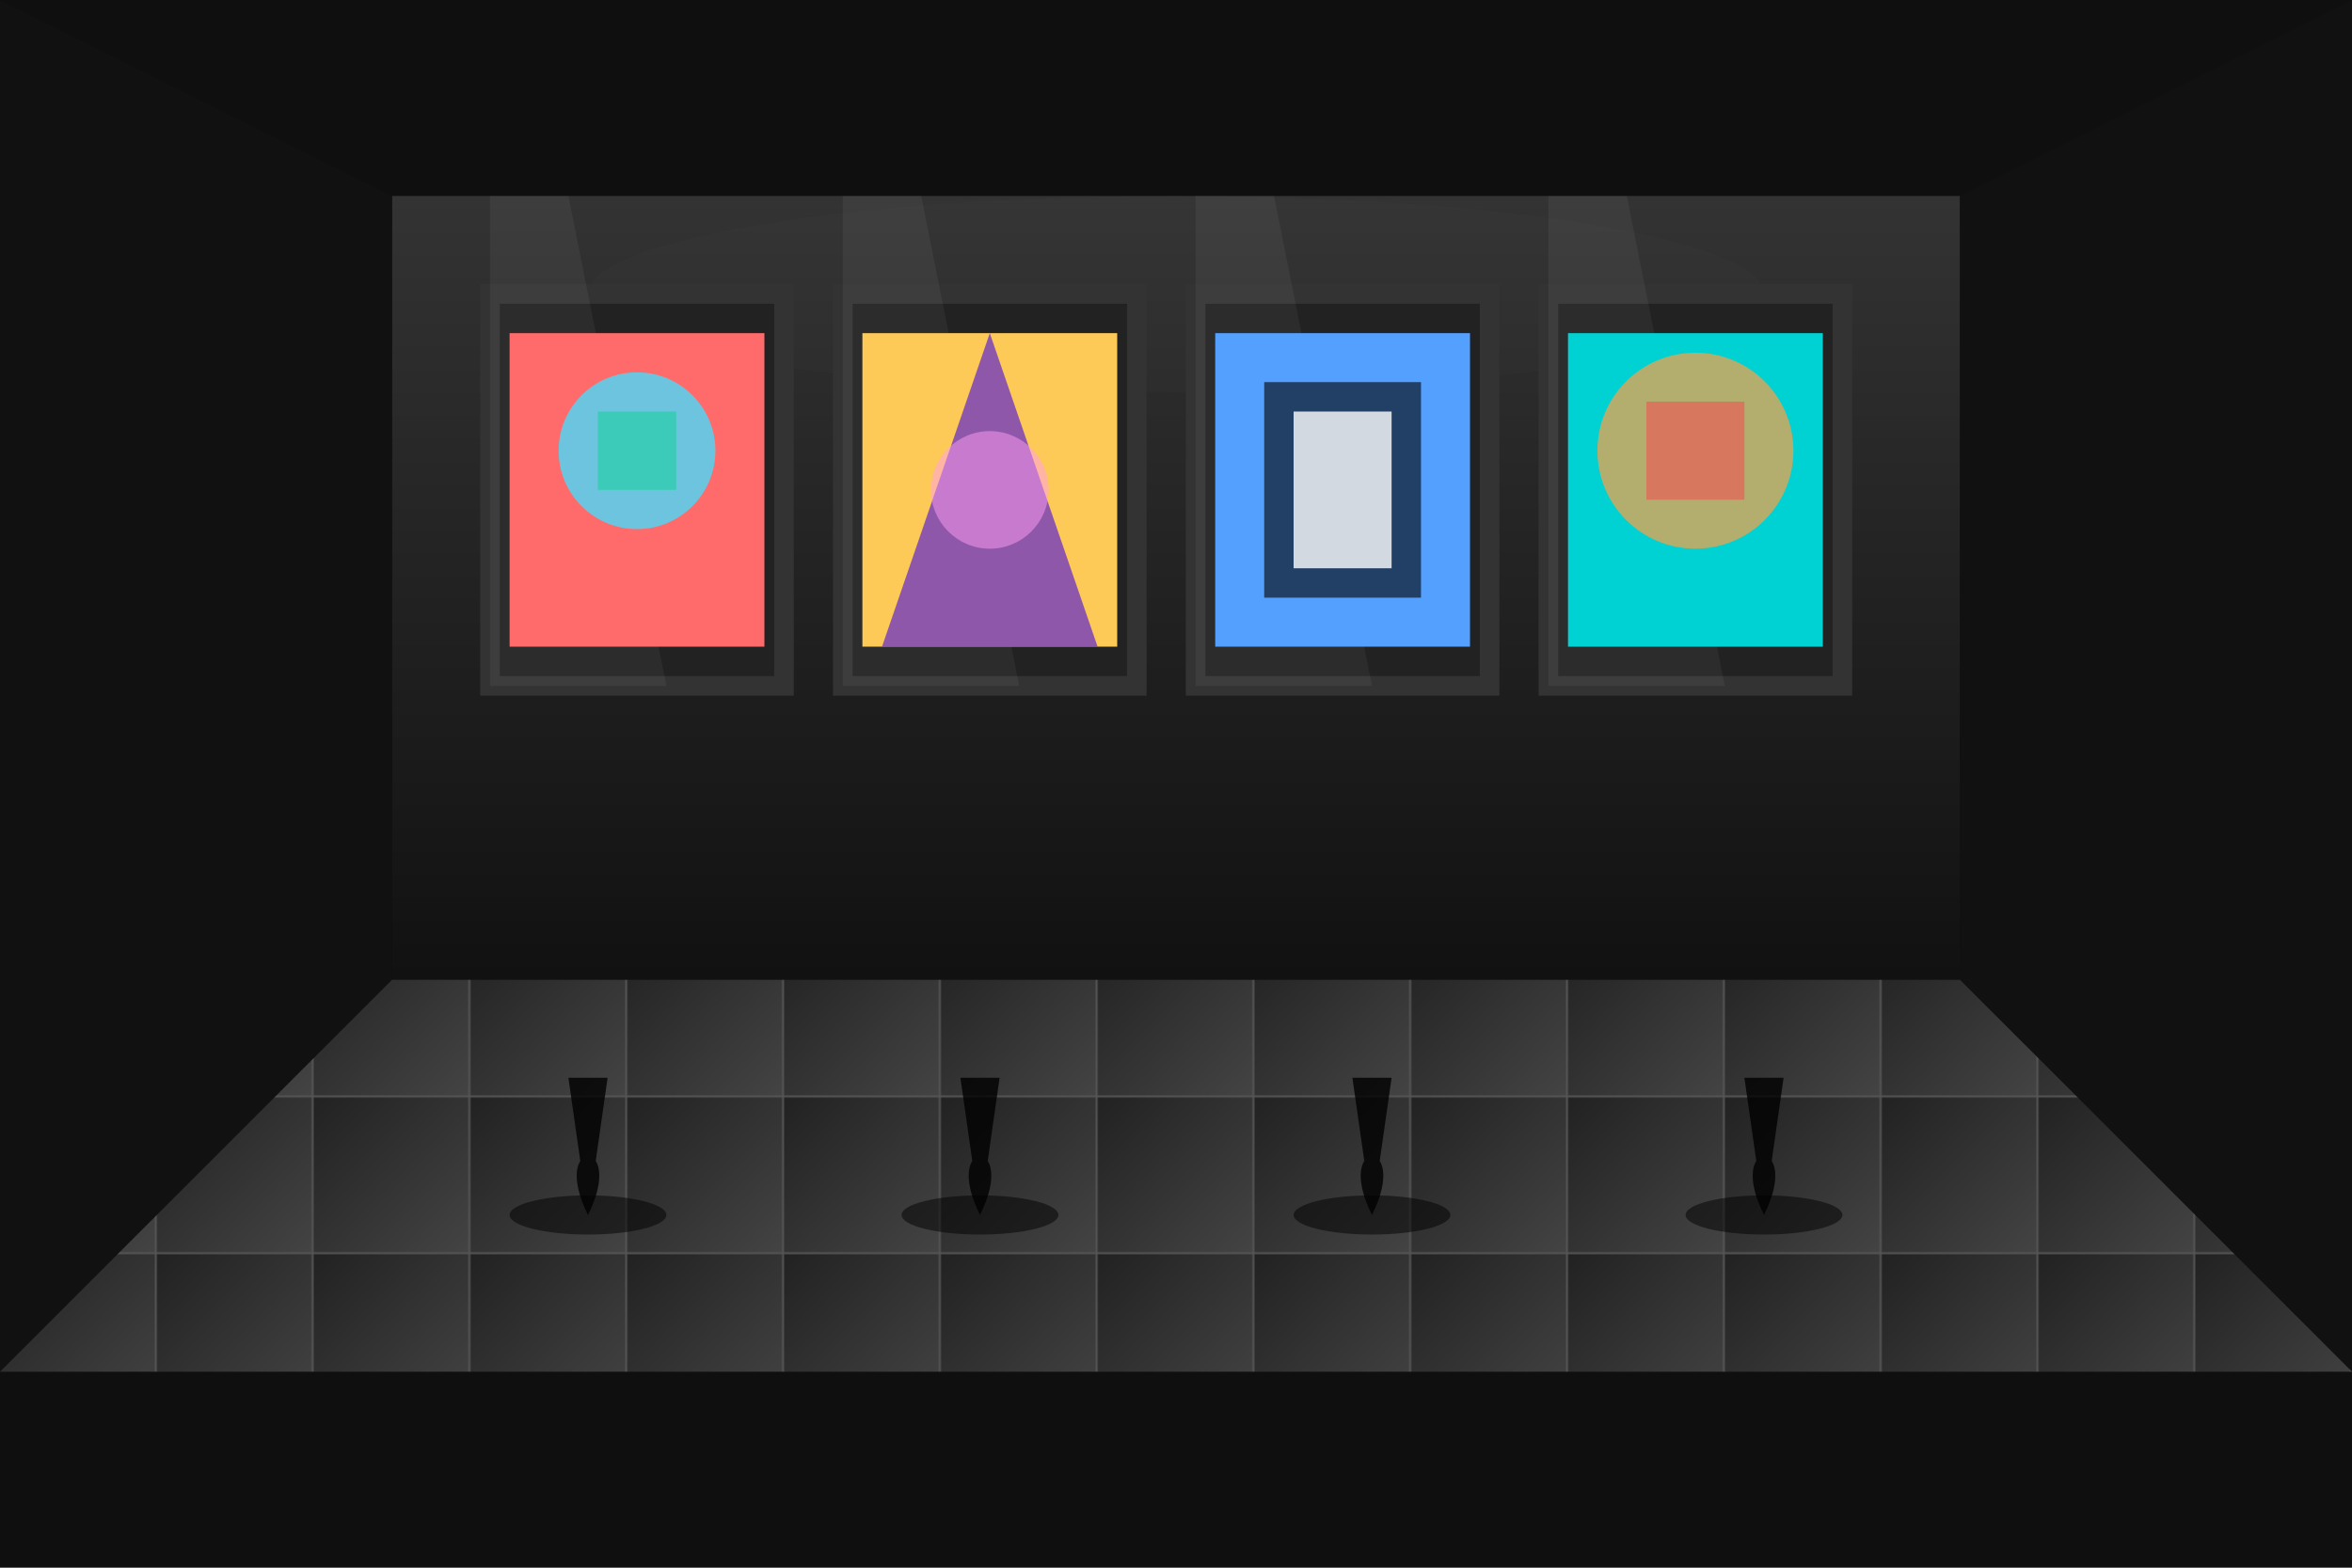 <svg width="100%" height="100%" viewBox="0 0 1200 800" xmlns="http://www.w3.org/2000/svg">
  <defs>
    <linearGradient id="floor-gradient" x1="0%" y1="0%" x2="100%" y2="100%">
      <stop offset="0%" stop-color="#222222" />
      <stop offset="100%" stop-color="#444444" />
    </linearGradient>
    <linearGradient id="wall-gradient" x1="0%" y1="0%" x2="0%" y2="100%">
      <stop offset="0%" stop-color="#333333" />
      <stop offset="100%" stop-color="#111111" />
    </linearGradient>
    <pattern id="floor-pattern" width="80" height="80" patternUnits="userSpaceOnUse">
      <rect width="80" height="80" fill="url(#floor-gradient)" />
      <line x1="0" y1="80" x2="80" y2="80" stroke="#555" stroke-width="2" />
      <line x1="80" y1="0" x2="80" y2="80" stroke="#555" stroke-width="2" />
    </pattern>
    <filter id="blur-filter" x="-10%" y="-10%" width="120%" height="120%">
      <feGaussianBlur in="SourceGraphic" stdDeviation="5" />
    </filter>
  </defs>
  
  <!-- Background -->
  <rect width="100%" height="100%" fill="#0f0f0f" />
  
  <!-- Gallery Room -->
  
  <!-- Back Wall -->
  <polygon points="200,100 1000,100 1000,500 200,500" fill="url(#wall-gradient)" />
  
  <!-- Left Wall -->
  <polygon points="0,0 200,100 200,500 0,700" fill="#111" />
  
  <!-- Right Wall -->
  <polygon points="1200,0 1000,100 1000,500 1200,700" fill="#111" />
  
  <!-- Floor -->
  <polygon points="0,700 200,500 1000,500 1200,700" fill="url(#floor-pattern)" />
  
  <!-- Ceiling Light Glow -->
  <ellipse cx="600" cy="150" rx="300" ry="50" fill="white" opacity="0.1" filter="url(#blur-filter)" />
  
  <!-- Art on Walls -->
  
  <!-- Left Wall Art -->
  <rect x="250" y="150" width="150" height="200" fill="#222" stroke="#333" stroke-width="10" />
  <rect x="430" y="150" width="150" height="200" fill="#222" stroke="#333" stroke-width="10" />
  <rect x="610" y="150" width="150" height="200" fill="#222" stroke="#333" stroke-width="10" />
  <rect x="790" y="150" width="150" height="200" fill="#222" stroke="#333" stroke-width="10" />
  
  <!-- People Silhouettes -->
  <ellipse cx="300" cy="620" rx="40" ry="10" fill="#000" opacity="0.5" />
  <path d="M300,620 C280,580 320,580 300,620 L290,550 L310,550 Z" fill="#000" opacity="0.8" />
  
  <ellipse cx="500" cy="620" rx="40" ry="10" fill="#000" opacity="0.5" />
  <path d="M500,620 C480,580 520,580 500,620 L490,550 L510,550 Z" fill="#000" opacity="0.8" />
  
  <ellipse cx="700" cy="620" rx="40" ry="10" fill="#000" opacity="0.5" />
  <path d="M700,620 C680,580 720,580 700,620 L690,550 L710,550 Z" fill="#000" opacity="0.8" />
  
  <ellipse cx="900" cy="620" rx="40" ry="10" fill="#000" opacity="0.5" />
  <path d="M900,620 C880,580 920,580 900,620 L890,550 L910,550 Z" fill="#000" opacity="0.8" />
  
  <!-- Gallery Spotlights -->
  <polygon points="250,100 290,100 340,350 250,350" fill="white" opacity="0.05" />
  <polygon points="430,100 470,100 520,350 430,350" fill="white" opacity="0.05" />
  <polygon points="610,100 650,100 700,350 610,350" fill="white" opacity="0.05" />
  <polygon points="790,100 830,100 880,350 790,350" fill="white" opacity="0.05" />
  
  <!-- Artworks on the Wall -->
  <!-- First Artwork -->
  <rect x="260" y="170" width="130" height="160" fill="#ff6b6b" />
  <circle cx="325" cy="230" r="40" fill="#48dbfb" opacity="0.8" />
  <rect x="305" y="210" width="40" height="40" fill="#1dd1a1" opacity="0.6" />
  
  <!-- Second Artwork -->
  <rect x="440" y="170" width="130" height="160" fill="#feca57" />
  <path d="M450,330 L560,330 L505,170 Z" fill="#5f27cd" opacity="0.7" />
  <circle cx="505" cy="250" r="30" fill="#ff9ff3" opacity="0.5" />
  
  <!-- Third Artwork -->
  <rect x="620" y="170" width="130" height="160" fill="#54a0ff" />
  <rect x="645" y="195" width="80" height="110" fill="black" opacity="0.6" />
  <rect x="660" y="210" width="50" height="80" fill="white" opacity="0.8" />
  
  <!-- Fourth Artwork -->
  <rect x="800" y="170" width="130" height="160" fill="#00d2d3" />
  <circle cx="865" cy="230" r="50" fill="#ff9f43" opacity="0.7" />
  <rect x="840" y="205" width="50" height="50" fill="#ee5253" opacity="0.6" />
</svg>